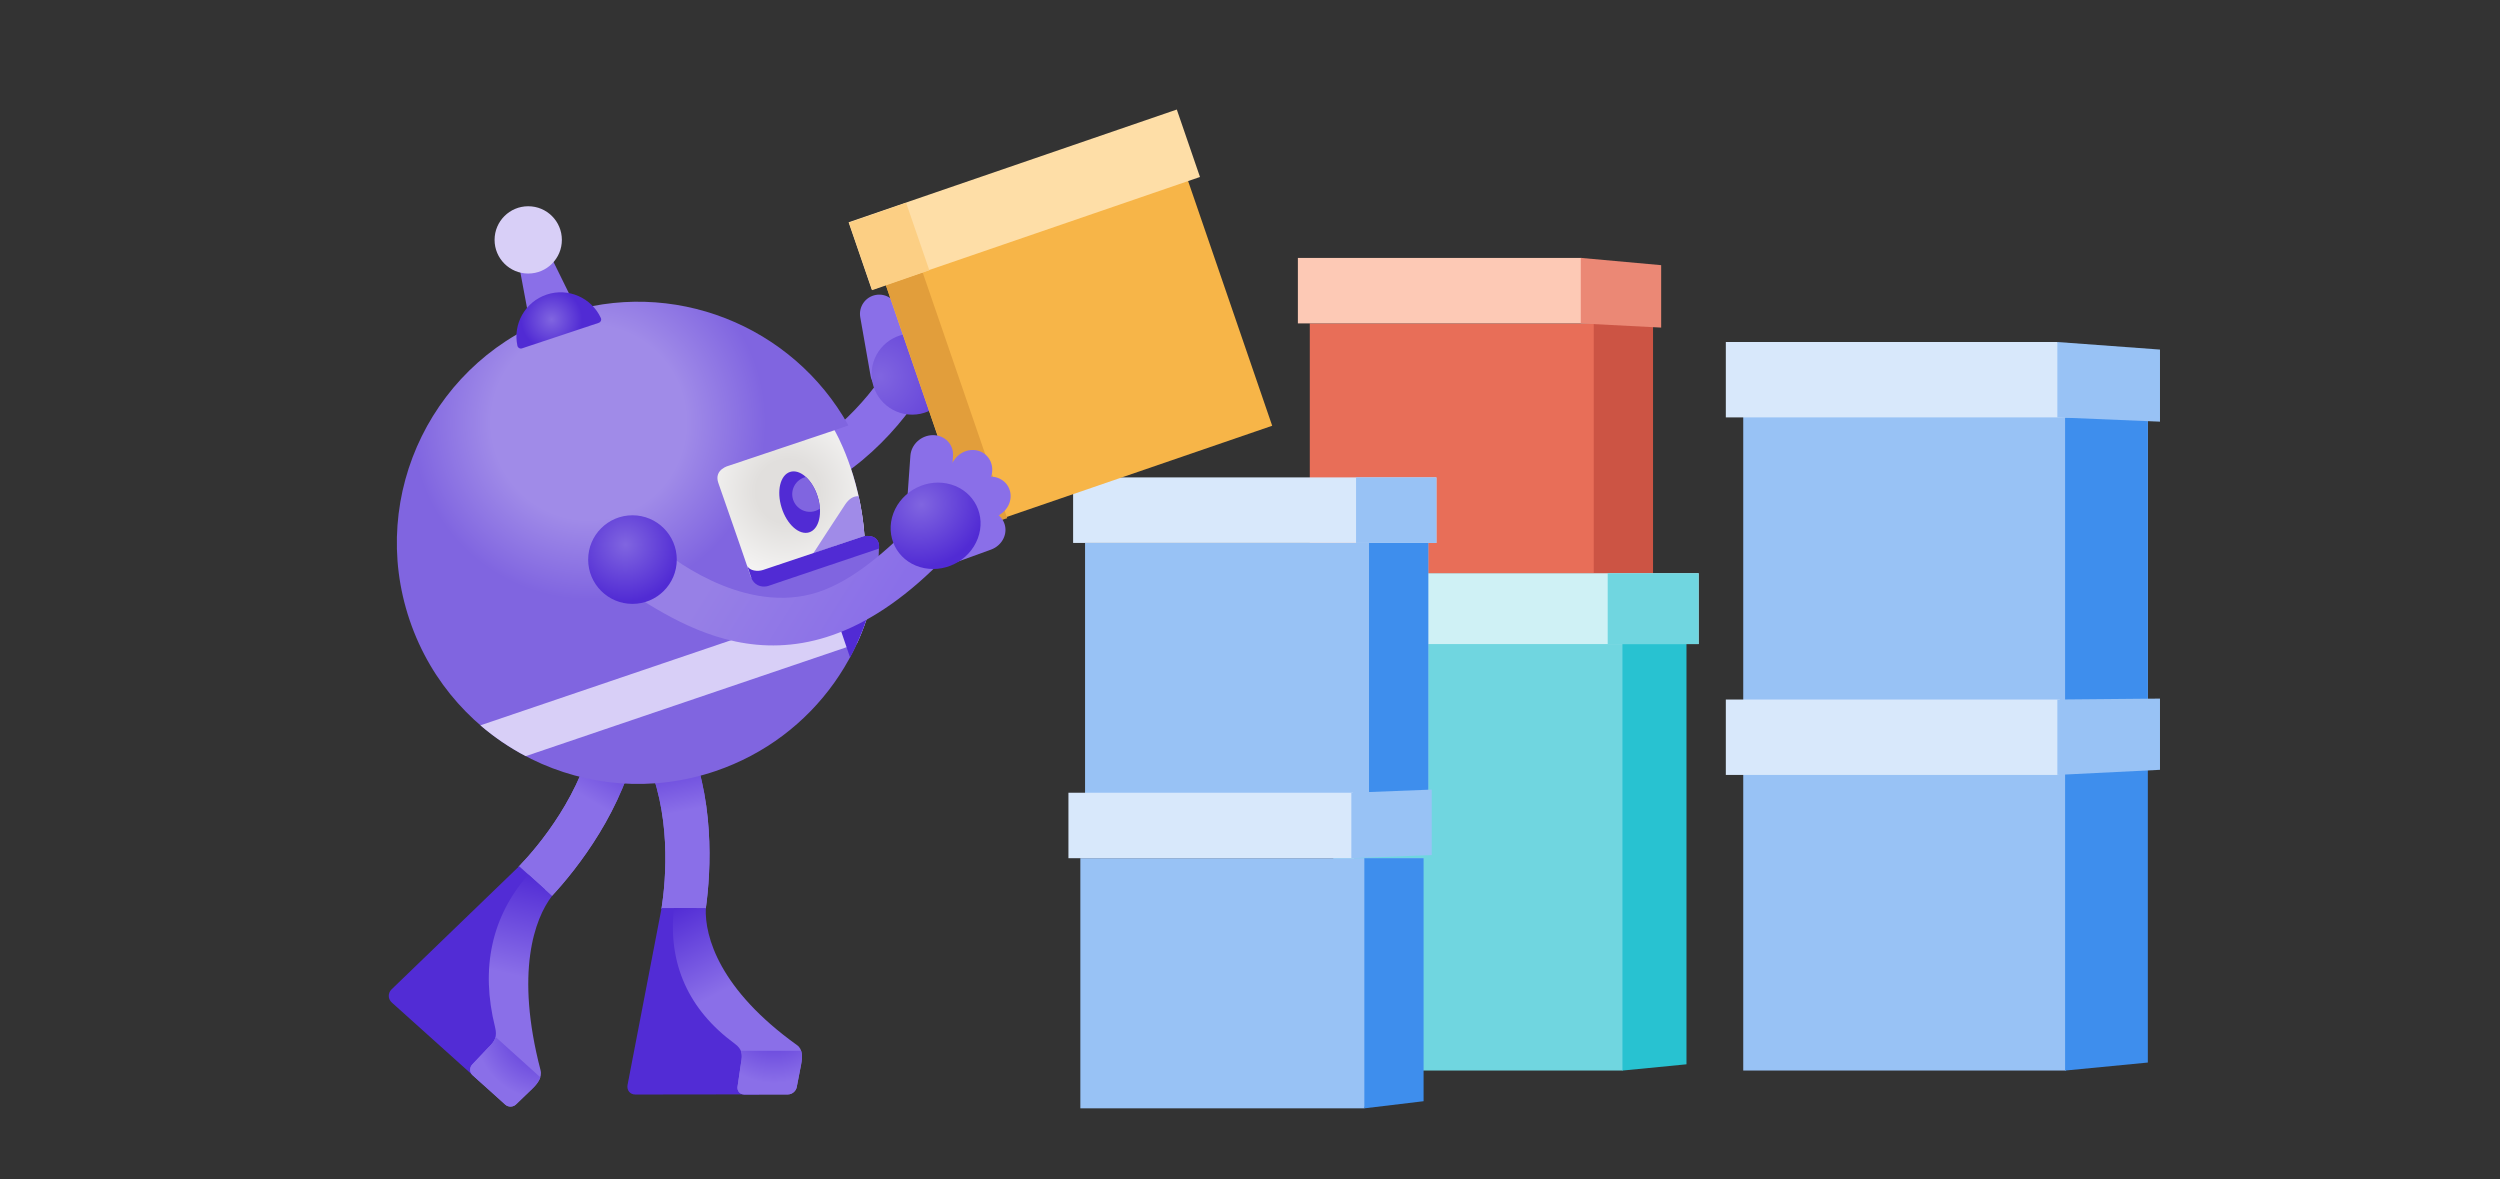 <?xml version="1.0" encoding="utf-8"?>
<!-- Generator: Adobe Illustrator 24.3.0, SVG Export Plug-In . SVG Version: 6.00 Build 0)  -->
<svg version="1.1" id="Layer_1" xmlns="http://www.w3.org/2000/svg" xmlns:xlink="http://www.w3.org/1999/xlink" x="0px" y="0px"
	 viewBox="0 0 636 300" style="enable-background:new 0 0 636 300;" xml:space="preserve">
<rect x="0" y="0" width="636" height="300" fill="#333333" stroke="none"/>
<style type="text/css">
	.st0{fill:#FBC977;}
	.st1{fill:#57AA9A;}
	.st2{fill:#F7B548;}
	.st3{fill:#6BA8F1;}
	.st4{fill:#BDD8F9;}
	.st5{fill:#8065E0;}
	.st6{fill:#FFFFFF;}
	.st7{fill:#1572E0;}
	.st8{fill:#B0D1F7;}
	.st9{fill:#FFD590;}
	.st10{fill:#7FD5CA;}
	.st11{fill:#D8E8FB;}
	.st12{fill:#C2E8E3;}
	.st13{fill:#FFECCD;}
	.st14{fill:#FEDEA7;}
	.st15{fill:#D1C5F4;}
	.st16{fill:#70D6E0;}
	.st17{fill:#25BACA;}
	.st18{fill:#1BA1B5;}
	.st19{fill:#8A6FE8;}
	.st20{fill:url(#SVGID_1_);}
	.st21{fill:#522CD5;}
	.st22{fill:url(#SVGID_2_);}
	.st23{fill:url(#SVGID_3_);}
	.st24{fill:url(#SVGID_4_);}
	.st25{fill:url(#SVGID_5_);}
	.st26{fill:#D8CFF7;}
	.st27{fill:#512BD4;}
	.st28{fill:url(#SVGID_6_);}
	.st29{fill:#A08BE8;}
	.st30{fill:url(#SVGID_7_);}
	.st31{fill:url(#SVGID_8_);}
	.st32{fill:url(#SVGID_9_);}
	.st33{fill:url(#SVGID_10_);}
	.st34{fill:url(#SVGID_11_);}
	.st35{fill:url(#SVGID_12_);}
	.st36{fill:#98C2F5;}
	.st37{fill:#0064DA;}
	.st38{fill:#3E8EED;}
	.st39{fill:#C7E0F4;}
	.st40{fill:#B3AFAB;}
	.st41{fill:#A7A4A0;}
	.st42{fill:#957EE6;}
	.st43{fill:#E5F0FC;}
	.st44{fill:#1DACCC;}
	.st45{fill:#76AFF2;}
	.st46{fill:#FCCF84;}
	.st47{fill:#8DBCF4;}
	.st48{fill:#E1DFDD;}
	.st49{fill:url(#SVGID_13_);}
	.st50{fill:url(#SVGID_14_);}
	.st51{fill:url(#SVGID_15_);}
	.st52{fill:url(#SVGID_16_);}
	.st53{fill:url(#SVGID_17_);}
	.st54{fill:url(#SVGID_18_);}
	.st55{fill:url(#SVGID_19_);}
	.st56{fill:url(#SVGID_20_);}
	.st57{fill:#C8C6C4;}
	.st58{fill:#605D5A;}
	.st59{fill:#797673;}
	.st60{fill:#64BFAF;}
	.st61{fill:#2CC7EA;}
	.st62{fill:url(#SVGID_21_);}
	.st63{fill:url(#SVGID_22_);}
	.st64{fill:url(#SVGID_23_);}
	.st65{fill:url(#SVGID_24_);}
	.st66{fill:url(#SVGID_25_);}
	.st67{fill:url(#SVGID_26_);}
	.st68{fill:#B6E3DE;}
	.st69{fill:#6FCFCE;}
	.st70{fill:#1FB1D1;}
	.st71{fill:url(#SVGID_27_);}
	.st72{fill:#FAC369;}
	.st73{fill:#E29E3B;}
	.st74{fill:#33D5F9;}
	.st75{fill:url(#SVGID_28_);}
	.st76{fill:url(#SVGID_29_);}
	.st77{fill:url(#SVGID_30_);}
	.st78{fill:url(#SVGID_31_);}
	.st79{fill:url(#SVGID_32_);}
	.st80{fill:url(#SVGID_33_);}
	.st81{fill:url(#SVGID_34_);}
	.st82{fill:url(#SVGID_35_);}
	.st83{fill:url(#SVGID_36_);}
	.st84{fill:url(#SVGID_37_);}
	.st85{fill:url(#SVGID_38_);}
	.st86{fill:#D0C5F3;}
	.st87{fill:url(#SVGID_39_);}
	.st88{fill:url(#SVGID_40_);}
	.st89{fill:url(#SVGID_41_);}
	.st90{fill:url(#SVGID_42_);}
	.st91{fill:#EEAB42;}
	.st92{fill:#E8A53F;}
	.st93{fill:#A3C9F6;}
	.st94{fill:url(#SVGID_43_);}
	.st95{fill:url(#SVGID_44_);}
	.st96{fill:url(#SVGID_45_);}
	.st97{fill:url(#SVGID_46_);}
	.st98{fill:url(#SVGID_47_);}
	.st99{fill:url(#SVGID_48_);}
	.st100{fill:url(#SVGID_49_);}
	.st101{fill:url(#SVGID_50_);}
	.st102{fill:#84817D;}
	.st103{fill:url(#SVGID_51_);}
	.st104{fill:url(#SVGID_52_);}
	.st105{fill:url(#SVGID_53_);}
	.st106{fill:url(#SVGID_54_);}
	.st107{fill:url(#SVGID_55_);}
	.st108{fill:url(#SVGID_56_);}
	.st109{fill:url(#SVGID_57_);}
	.st110{fill:url(#SVGID_58_);}
	.st111{fill:#BBACEF;}
	.st112{fill:url(#SVGID_59_);}
	.st113{fill:url(#SVGID_60_);}
	.st114{fill:url(#SVGID_61_);}
	.st115{fill:url(#SVGID_62_);}
	.st116{fill:url(#SVGID_63_);}
	.st117{fill:url(#SVGID_64_);}
	.st118{fill:url(#SVGID_65_);}
	.st119{fill:url(#SVGID_66_);}
	.st120{fill:url(#SVGID_67_);}
	.st121{fill:url(#SVGID_68_);}
	.st122{fill:url(#SVGID_69_);}
	.st123{fill:url(#SVGID_70_);}
	.st124{fill:url(#SVGID_71_);}
	.st125{fill:#CEDB59;}
	.st126{fill:#CCCAC7;}
	.st127{fill:#78881B;}
	.st128{fill:#9C9894;}
	.st129{fill:#EEF3C4;}
	.st130{fill:#B2C133;}
	.st131{fill:#D5E06D;}
	.st132{fill:#A4ECFC;}
	.st133{fill:#0B7891;}
	.st134{fill:#908D89;}
	.st135{fill:#DDDBDA;}
	.st136{fill:url(#SVGID_72_);}
	.st137{fill:url(#SVGID_73_);}
	.st138{fill:#56534F;}
	.st139{fill:#CAE0FA;}
	.st140{fill:#4995EE;}
	.st141{fill:#A7CBF6;}
	.st142{fill:#E86E58;}
	.st143{fill:#FAE969;}
	.st144{fill:#56A84F;}
	.st145{fill:none;stroke:#3085E9;stroke-width:2;stroke-miterlimit:10;}
	.st146{fill:#B2D5F8;}
	.st147{fill:#B2B2B2;}
	.st148{fill:url(#SVGID_74_);}
	.st149{fill:url(#SVGID_75_);}
	.st150{fill:url(#SVGID_76_);}
	.st151{fill:url(#SVGID_77_);}
	.st152{fill:url(#SVGID_78_);}
	.st153{fill:url(#SVGID_79_);}
	.st154{fill:url(#SVGID_80_);}
	.st155{fill:url(#SVGID_81_);}
	.st156{fill:url(#SVGID_82_);}
	.st157{fill:url(#SVGID_83_);}
	.st158{fill:url(#SVGID_84_);}
	.st159{fill:url(#SVGID_85_);}
	.st160{fill:url(#SVGID_86_);}
	.st161{fill:url(#SVGID_87_);}
	.st162{fill:url(#SVGID_88_);}
	.st163{fill:url(#SVGID_89_);}
	.st164{fill:#FFB900;}
	.st165{fill:#D5D3D0;}
	.st166{fill:none;stroke:#FF00FF;stroke-width:1.098;stroke-miterlimit:10;}
	.st167{fill:url(#SVGID_90_);}
	.st168{fill:#EA7F6B;}
	.st169{fill:#22B2C3;}
	.st170{fill:#DF6551;}
	.st171{fill:#F8BB55;}
	.st172{fill:#F8B84F;}
	.st173{fill:#40C9D6;}
	.st174{fill:#CC5444;}
	.st175{fill:#CFEFEB;}
	.st176{fill:#D3E7F8;}
	.st177{fill:#81B5F3;}
	.st178{fill:#4D4D4D;}
	.st179{fill:url(#SVGID_91_);}
	.st180{fill:#2980E7;}
	.st181{fill:#CFF1F5;}
	.st182{fill:#58D0DB;}
	.st183{fill:#28C2D1;}
	.st184{fill:#9FE4EB;}
	.st185{fill:#3097D8;}
	.st186{fill:url(#SVGID_92_);}
	.st187{fill:#939393;}
	.st188{fill:url(#SVGID_93_);}
	.st189{fill:#FEDBA1;}
	.st190{fill:#FAC670;}
	.st191{fill:#625F5B;}
	.st192{fill:#D69521;}
	.st193{fill:#7F7F7F;}
	.st194{fill:#505050;}
	.st195{fill:#D2D2D2;}
	.st196{fill:#848484;}
	.st197{fill:url(#SVGID_94_);}
	.st198{fill:#444444;}
	.st199{fill:#737373;}
	.st200{fill:url(#SVGID_95_);}
	.st201{fill:#549BEF;}
	.st202{fill:#6D6A66;}
	.st203{fill:#38776B;}
	.st204{fill:#9FE0D7;}
	.st205{fill:#45897C;}
	.st206{fill:#CFECE9;}
	.st207{fill:url(#SVGID_96_);}
	.st208{fill:url(#SVGID_97_);}
	.st209{fill:url(#SVGID_98_);}
	.st210{fill:url(#SVGID_99_);}
	.st211{fill:url(#SVGID_100_);}
	.st212{fill:url(#SVGID_101_);}
	.st213{fill:url(#SVGID_102_);}
	.st214{fill:url(#SVGID_103_);}
	.st215{fill:url(#SVGID_104_);}
	.st216{fill:url(#SVGID_105_);}
	.st217{fill:url(#SVGID_106_);}
	.st218{fill:url(#SVGID_107_);}
	.st219{fill:#29C3E5;}
	.st220{fill:#60DEFA;}
	.st221{fill:#0F849E;}
	.st222{fill:#D2F6FE;}
	.st223{fill:#179BB8;}
	.st224{fill:#AFE5DE;}
	.st225{fill:#AE9CEB;}
	.st226{fill:url(#SVGID_108_);}
	.st227{fill:#D6CDF5;}
	.st228{fill:none;stroke:#D6CDF5;stroke-width:2;stroke-miterlimit:10;}
	.st229{fill:#7354DD;}
	.st230{fill:#A8B82F;}
	.st231{fill:#C9BDF2;}
	.st232{fill:#8970E2;}
	.st233{fill:url(#SVGID_109_);}
	.st234{fill:#72ACF1;}
	.st235{fill:#57CACF;}
	.st236{fill:#FAF9F8;}
	.st237{fill:#4A4844;}
	.st238{fill:#797672;}
	.st239{fill:none;stroke:#72ACF1;stroke-width:2;stroke-miterlimit:10;}
	.st240{fill:url(#SVGID_110_);}
	.st241{fill:url(#SVGID_111_);}
	.st242{fill:url(#SVGID_112_);}
	.st243{fill:#C5D43B;}
	.st244{fill:#3085E9;}
	.st245{fill:none;stroke:#FFFFFF;stroke-width:2;stroke-miterlimit:10;}
	.st246{fill:url(#SVGID_113_);}
	.st247{fill:#42403C;}
	.st248{fill:url(#SVGID_114_);stroke:#625F5B;stroke-width:3;stroke-miterlimit:10;}
	.st249{fill:#E6E4E3;}
	.st250{fill:url(#SVGID_115_);}
	.st251{fill:url(#SVGID_116_);}
	.st252{fill:#8EE8FC;}
	.st253{fill:#927BE5;}
	.st254{fill:url(#SVGID_117_);}
	.st255{fill:url(#SVGID_118_);}
	.st256{fill:url(#SVGID_119_);}
	.st257{fill:url(#SVGID_120_);}
	.st258{fill:url(#SVGID_121_);}
	.st259{fill:url(#SVGID_122_);}
	.st260{fill:url(#SVGID_123_);}
	.st261{fill:url(#SVGID_124_);}
	.st262{fill:url(#SVGID_125_);}
	.st263{fill:url(#SVGID_126_);}
	.st264{fill:url(#SVGID_127_);}
	.st265{fill:#22B5D6;}
	.st266{fill-rule:evenodd;clip-rule:evenodd;fill:#848484;}
	.st267{fill-rule:evenodd;clip-rule:evenodd;fill:#29C3E5;}
	.st268{fill-rule:evenodd;clip-rule:evenodd;fill:#0078D7;}
	.st269{fill:#BBB8B4;}
	.st270{fill:none;}
	.st271{fill:#FDC9B5;}
	.st272{fill:#EB8875;}
	.st273{fill:url(#SVGID_128_);}
	.st274{fill:url(#SVGID_129_);}
	.st275{fill:url(#SVGID_130_);}
	.st276{fill:url(#SVGID_131_);}
	.st277{fill:url(#SVGID_132_);}
	.st278{fill:url(#SVGID_133_);}
	.st279{fill:url(#SVGID_134_);}
	.st280{fill:url(#SVGID_135_);}
	.st281{fill:url(#SVGID_136_);}
	.st282{fill:url(#SVGID_137_);}
	.st283{fill:url(#SVGID_138_);}
	.st284{fill:url(#SVGID_139_);}
	.st285{fill:url(#SVGID_140_);}
	.st286{fill:url(#SVGID_141_);}
	.st287{fill:url(#SVGID_142_);}
	.st288{fill:none;stroke:#FFFFFF;stroke-width:2.268;stroke-miterlimit:10;}
	.st289{fill:#FFEED0;}
	.st290{fill:#27BEE0;}
	.st291{fill:#BBF1FD;}
	.st292{fill:#24BADB;}
	.st293{fill:#77E3FB;}
	.st294{fill:#666666;}
	.st295{fill:#AACDF6;}
	.st296{fill:#E6E6E6;}
	.st297{fill:#7E62DF;}
	.st298{fill:url(#SVGID_143_);}
	.st299{fill:url(#SVGID_144_);}
	.st300{fill:#FCD18A;}
	.st301{fill:#D8E377;}
	.st302{fill:#DBE581;}
	.st303{fill:#81921F;}
	.st304{fill:#95A527;}
	.st305{fill-rule:evenodd;clip-rule:evenodd;fill:#A7A4A0;}
	.st306{fill:url(#SVGID_145_);}
	.st307{fill:url(#SVGID_146_);}
	.st308{fill:url(#SVGID_147_);}
	.st309{fill:#FDD490;}
	.st310{fill:#B3B3B3;}
	.st311{fill:#F09250;}
	.st312{fill:url(#SVGID_148_);}
	.st313{fill:url(#SVGID_149_);}
	.st314{fill:url(#SVGID_150_);}
	.st315{fill:url(#SVGID_151_);}
	.st316{fill:url(#SVGID_152_);}
	.st317{fill:#F2A694;}
	.st318{fill:#DC624F;}
	.st319{fill:#FDFDFD;}
	.st320{fill:#D0EDFD;}
	.st321{fill:none;stroke:#8065E0;stroke-width:3.536;stroke-miterlimit:10;}
	.st322{fill:url(#SVGID_153_);}
	.st323{fill:url(#SVGID_154_);}
	.st324{fill:url(#SVGID_155_);}
	.st325{fill:url(#SVGID_156_);}
	.st326{fill:url(#SVGID_157_);}
	.st327{fill:url(#SVGID_158_);}
	.st328{fill:url(#SVGID_159_);}
	.st329{fill:url(#SVGID_160_);}
	.st330{fill:none;stroke:#C8C6C4;stroke-width:0.195;stroke-miterlimit:10;}
	.st331{fill:url(#SVGID_161_);}
	.st332{fill:url(#SVGID_162_);}
	.st333{fill:url(#SVGID_163_);}
	.st334{fill:url(#SVGID_164_);}
	.st335{fill:url(#SVGID_165_);}
	.st336{fill:url(#SVGID_166_);}
	.st337{fill:url(#SVGID_167_);}
	.st338{fill:url(#SVGID_168_);}
	.st339{fill:url(#SVGID_169_);}
	.st340{fill:url(#SVGID_170_);}
	.st341{fill:url(#SVGID_171_);}
	.st342{fill:url(#SVGID_172_);}
	.st343{fill:url(#SVGID_173_);}
	.st344{fill:#0769DC;}
	.st345{fill:#60A2F0;}
	.st346{fill:#B5D5EA;}
	.st347{fill:#FFE5B9;}
	.st348{fill:#88DDE5;}
	.st349{fill:#1189A5;}
	.st350{fill:#222222;}
	.st351{fill:#00D8FF;}
	.st352{fill:url(#SVGID_174_);}
	.st353{fill:#F2F7FE;}
	.st354{fill:#DD0031;}
	.st355{fill:#C3002F;}
	.st356{fill:#EBA841;}
	.st357{fill:#ED9583;}
	.st358{fill:url(#SVGID_175_);}
	.st359{fill:#106EBE;}
	.st360{fill:url(#SVGID_176_);}
	.st361{fill:url(#SVGID_177_);}
	.st362{fill:#2B579A;}
	.st363{fill:url(#SVGID_178_);}
	.st364{fill:url(#SVGID_179_);}
	.st365{fill:url(#SVGID_180_);}
	.st366{fill:url(#SVGID_181_);}
	.st367{fill:url(#SVGID_182_);}
	.st368{fill:url(#SVGID_183_);}
	.st369{fill:url(#SVGID_184_);}
	.st370{fill:url(#SVGID_185_);}
	.st371{fill:url(#SVGID_186_);}
	.st372{fill:url(#SVGID_187_);}
	.st373{fill:url(#SVGID_188_);}
	.st374{fill:url(#SVGID_189_);}
	.st375{fill:url(#SVGID_190_);}
	.st376{fill:url(#SVGID_191_);}
	.st377{fill:#52A898;}
	.st378{fill:#BADBF9;}
	.st379{fill:#E1EFF9;}
	.st380{fill:#6FD0C3;}
	.st381{fill:#EFFAF8;}
	.st382{fill:url(#SVGID_192_);}
	.st383{fill:url(#SVGID_193_);}
	.st384{fill:url(#SVGID_194_);}
	.st385{fill:url(#SVGID_195_);}
	.st386{fill:url(#SVGID_196_);}
	.st387{fill:url(#SVGID_197_);}
	.st388{fill:url(#SVGID_198_);}
	.st389{fill:url(#SVGID_199_);}
	.st390{fill:url(#SVGID_200_);}
	.st391{fill:url(#SVGID_201_);}
	.st392{fill:url(#SVGID_202_);}
	.st393{fill:url(#SVGID_203_);}
	.st394{fill:url(#SVGID_204_);}
	.st395{fill:#C4C1BE;}
	.st396{fill:#9B86E7;}
	.st397{fill:#DF9B39;}
	.st398{fill:none;stroke:#FFFFFF;stroke-width:4;stroke-miterlimit:10;}
	.st399{fill:none;stroke:#FFFFFF;stroke-width:4;stroke-miterlimit:10;stroke-dasharray:4.222,6.333;}
	.st400{fill:none;stroke:#FFFFFF;stroke-width:4;stroke-miterlimit:10;stroke-dasharray:4.17,6.255;}
	.st401{fill:none;stroke:#FFFFFF;stroke-width:4;stroke-miterlimit:10;stroke-dasharray:4.227,6.34;}
	.st402{fill:none;stroke:#FFFFFF;stroke-width:4;stroke-miterlimit:10;stroke-dasharray:4.459,6.689;}
	.st403{fill:#4ADAFA;}
	.st404{fill:#EA7B66;}
	.st405{fill:#D8604D;}
	.st406{fill:#F6B29F;}
	.st407{fill:url(#SVGID_205_);}
	.st408{fill:#FFFFFF;stroke:#C5D43B;stroke-width:2;stroke-miterlimit:10;}
	.st409{fill-rule:evenodd;clip-rule:evenodd;fill:#BDD8F9;}
	.st410{fill-rule:evenodd;clip-rule:evenodd;fill:#76AFF2;}
	.st411{fill:url(#SVGID_206_);}
	.st412{fill:url(#SVGID_207_);}
	.st413{fill:url(#SVGID_208_);}
	.st414{fill:url(#SVGID_209_);}
	.st415{fill:url(#SVGID_210_);}
	.st416{fill:url(#SVGID_211_);}
	.st417{fill:url(#SVGID_212_);}
	.st418{fill:url(#SVGID_213_);}
	.st419{fill:url(#SVGID_214_);}
	.st420{fill:url(#SVGID_215_);}
	.st421{fill:url(#SVGID_216_);}
	.st422{fill:url(#SVGID_217_);}
	.st423{fill:url(#SVGID_218_);}
	.st424{fill:url(#SVGID_219_);}
	.st425{fill:url(#SVGID_220_);}
	.st426{fill:url(#SVGID_221_);}
	.st427{fill:#EC917E;}
	.st428{fill:#B53C33;}
	.st429{fill:url(#SVGID_222_);}
	.st430{fill:#F1A18E;}
	.st431{fill:url(#SVGID_223_);}
	.st432{fill:url(#SVGID_224_);}
	.st433{fill:url(#SVGID_225_);}
	.st434{fill:url(#SVGID_226_);}
	.st435{fill:url(#SVGID_227_);}
	.st436{fill:url(#SVGID_228_);}
	.st437{fill:url(#SVGID_229_);}
	.st438{fill:url(#SVGID_230_);}
	.st439{fill:url(#SVGID_231_);}
	.st440{fill:url(#SVGID_232_);}
	.st441{fill:url(#SVGID_233_);}
	.st442{fill:url(#SVGID_234_);}
	.st443{fill:url(#SVGID_235_);}
	.st444{fill:url(#SVGID_236_);}
	.st445{fill:url(#SVGID_237_);}
	.st446{fill:url(#SVGID_238_);}
	.st447{fill:url(#SVGID_239_);}
	.st448{fill:url(#SVGID_240_);}
	.st449{fill:url(#SVGID_241_);}
	.st450{fill:url(#SVGID_242_);}
	.st451{fill:url(#SVGID_243_);}
	.st452{fill:url(#SVGID_244_);}
	.st453{fill:url(#SVGID_245_);}
	.st454{fill:url(#SVGID_246_);}
	.st455{fill:url(#SVGID_247_);}
	.st456{fill:url(#SVGID_248_);}
	.st457{fill:url(#SVGID_249_);}
	.st458{fill:url(#SVGID_250_);}
	.st459{fill:url(#SVGID_251_);}
	.st460{fill:url(#SVGID_252_);}
	.st461{fill:#1BA6C5;}
	.st462{fill:url(#SVGID_253_);}
	.st463{fill-rule:evenodd;clip-rule:evenodd;fill:#BBF1FD;}
	.st464{fill:url(#SVGID_254_);}
	.st465{fill-rule:evenodd;clip-rule:evenodd;fill:#FFFFFF;}
	.st466{fill-rule:evenodd;clip-rule:evenodd;fill:#B2B2B2;}
	.st467{fill-rule:evenodd;clip-rule:evenodd;fill:#1DACCC;}
	.st468{fill:url(#SVGID_255_);}
	.st469{fill:url(#SVGID_256_);}
	.st470{fill:url(#SVGID_257_);}
	.st471{fill:url(#SVGID_258_);}
	.st472{fill:url(#SVGID_259_);}
	.st473{fill:url(#SVGID_260_);}
	.st474{fill:url(#SVGID_261_);}
	.st475{fill:url(#SVGID_262_);}
	.st476{fill:url(#SVGID_263_);}
	.st477{fill:url(#SVGID_264_);}
	.st478{fill:url(#SVGID_265_);}
	.st479{fill:url(#SVGID_266_);}
	.st480{fill:url(#SVGID_267_);}
	.st481{fill:url(#SVGID_268_);}
	.st482{fill:url(#SVGID_269_);}
	.st483{fill:#D55D4B;}
	.st484{fill:#FDD696;}
	.st485{fill:url(#SVGID_270_);}
	.st486{fill:url(#SVGID_271_);}
	.st487{fill:url(#SVGID_272_);}
	.st488{fill:url(#SVGID_273_);}
	.st489{fill:#5F5F5F;}
	.st490{fill:#F2F6D0;}
	.st491{fill:#227BE5;}
	.st492{fill:#E8FAFE;}
	.st493{fill:url(#SVGID_274_);}
	.st494{fill:url(#SVGID_275_);}
	.st495{fill:url(#SVGID_276_);}
	.st496{fill:url(#SVGID_277_);}
	.st497{fill:url(#SVGID_278_);}
	.st498{fill:url(#SVGID_279_);}
	.st499{fill:url(#SVGID_280_);}
	.st500{fill:url(#SVGID_281_);}
	.st501{fill:url(#SVGID_282_);}
	.st502{fill:url(#SVGID_283_);}
	.st503{fill:url(#SVGID_284_);}
	.st504{fill:url(#SVGID_285_);}
	.st505{fill:url(#SVGID_286_);}
	.st506{fill:url(#SVGID_287_);}
	.st507{fill:url(#SVGID_288_);}
	.st508{fill:url(#SVGID_289_);}
	.st509{fill:#0D7E98;}
	.st510{fill:#E56B56;}
	.st511{fill:#F9BE5C;}
	.st512{fill:#CB8930;}
	.st513{fill:none;stroke:#FFFFFF;stroke-width:2.861;stroke-miterlimit:10;}
	.st514{fill:none;stroke:#B3AFAB;stroke-width:1.43;stroke-linecap:round;stroke-linejoin:round;stroke-miterlimit:10;}
	.st515{fill-rule:evenodd;clip-rule:evenodd;fill:#F7B548;}
	.st516{fill:url(#SVGID_290_);}
	.st517{fill:url(#SVGID_291_);}
	.st518{fill:url(#SVGID_292_);}
	.st519{fill:url(#SVGID_293_);}
	.st520{fill:url(#SVGID_294_);}
	.st521{fill:url(#SVGID_295_);}
	.st522{fill:url(#SVGID_296_);}
	.st523{fill:url(#SVGID_297_);}
	.st524{fill:url(#SVGID_298_);}
	.st525{fill:url(#SVGID_299_);}
	.st526{fill:url(#SVGID_300_);}
	.st527{fill:url(#SVGID_301_);}
	.st528{fill:url(#SVGID_302_);}
	.st529{fill:url(#SVGID_303_);}
	.st530{fill:url(#SVGID_304_);}
	.st531{fill:url(#SVGID_305_);}
	.st532{fill:url(#SVGID_306_);}
	.st533{fill:url(#SVGID_307_);}
	.st534{fill:url(#SVGID_308_);}
	.st535{fill:url(#SVGID_309_);}
	.st536{fill:url(#SVGID_310_);}
	.st537{fill:url(#SVGID_311_);}
	.st538{fill:url(#SVGID_312_);}
	.st539{fill:url(#SVGID_313_);}
	.st540{fill:url(#SVGID_314_);}
	.st541{fill:url(#SVGID_315_);}
	.st542{fill:#138FAB;}
	.st543{fill:#B1E9EE;}
	.st544{fill:none;stroke:#FF00FF;stroke-width:37.753;stroke-miterlimit:10;}
	.st545{clip-path:url(#SVGID_317_);fill:#8065E0;}
	.st546{clip-path:url(#SVGID_317_);fill:#7F64E0;}
	.st547{clip-path:url(#SVGID_317_);fill:#7F63E0;}
	.st548{clip-path:url(#SVGID_317_);fill:#7E63DF;}
	.st549{clip-path:url(#SVGID_317_);fill:#7D62DF;}
	.st550{clip-path:url(#SVGID_317_);fill:#7D61DF;}
	.st551{clip-path:url(#SVGID_317_);fill:#7C60DF;}
	.st552{clip-path:url(#SVGID_317_);fill:#7B5FDF;}
	.st553{clip-path:url(#SVGID_317_);fill:#7B5EDF;}
	.st554{clip-path:url(#SVGID_317_);fill:#7A5DDE;}
	.st555{clip-path:url(#SVGID_317_);fill:#795CDE;}
	.st556{clip-path:url(#SVGID_317_);fill:#785BDE;}
	.st557{clip-path:url(#SVGID_317_);fill:#775ADE;}
	.st558{clip-path:url(#SVGID_317_);fill:#7659DD;}
	.st559{clip-path:url(#SVGID_317_);fill:#7658DD;}
	.st560{clip-path:url(#SVGID_317_);fill:#7557DD;}
	.st561{clip-path:url(#SVGID_317_);fill:#7456DD;}
	.st562{clip-path:url(#SVGID_317_);fill:#7355DC;}
	.st563{clip-path:url(#SVGID_317_);fill:#7254DC;}
	.st564{clip-path:url(#SVGID_317_);fill:#7153DC;}
	.st565{clip-path:url(#SVGID_317_);fill:#7051DC;}
	.st566{clip-path:url(#SVGID_317_);fill:#6F50DB;}
	.st567{clip-path:url(#SVGID_317_);fill:#6E4FDB;}
	.st568{clip-path:url(#SVGID_317_);fill:#6D4EDB;}
	.st569{clip-path:url(#SVGID_317_);fill:#6C4DDB;}
	.st570{clip-path:url(#SVGID_317_);fill:#6B4BDA;}
	.st571{clip-path:url(#SVGID_317_);fill:#6A4ADA;}
	.st572{clip-path:url(#SVGID_317_);fill:#6949DA;}
	.st573{clip-path:url(#SVGID_317_);fill:#6848DA;}
	.st574{clip-path:url(#SVGID_317_);fill:#6746D9;}
	.st575{clip-path:url(#SVGID_317_);fill:#6645D9;}
	.st576{clip-path:url(#SVGID_317_);fill:#6544D9;}
	.st577{clip-path:url(#SVGID_317_);fill:#6443D9;}
	.st578{clip-path:url(#SVGID_317_);fill:#6442D8;}
	.st579{clip-path:url(#SVGID_317_);fill:#6341D8;}
	.st580{clip-path:url(#SVGID_317_);fill:#6240D8;}
	.st581{clip-path:url(#SVGID_317_);fill:#613FD8;}
	.st582{clip-path:url(#SVGID_317_);fill:#603ED8;}
	.st583{clip-path:url(#SVGID_317_);fill:#603DD7;}
	.st584{clip-path:url(#SVGID_317_);fill:#5F3CD7;}
	.st585{clip-path:url(#SVGID_317_);fill:#5E3BD7;}
	.st586{clip-path:url(#SVGID_317_);fill:#5D3AD7;}
	.st587{clip-path:url(#SVGID_317_);fill:#5C39D7;}
	.st588{clip-path:url(#SVGID_317_);fill:#5B38D6;}
	.st589{clip-path:url(#SVGID_317_);fill:#5A37D6;}
	.st590{clip-path:url(#SVGID_317_);fill:#5A36D6;}
	.st591{clip-path:url(#SVGID_317_);fill:#5935D6;}
	.st592{clip-path:url(#SVGID_317_);fill:#5834D6;}
	.st593{clip-path:url(#SVGID_317_);fill:#5732D5;}
	.st594{clip-path:url(#SVGID_317_);fill:#5631D5;}
	.st595{clip-path:url(#SVGID_317_);fill:#5530D5;}
	.st596{clip-path:url(#SVGID_317_);fill:#542FD5;}
	.st597{clip-path:url(#SVGID_317_);fill:#542ED5;}
	.st598{clip-path:url(#SVGID_317_);fill:#532DD4;}
	.st599{clip-path:url(#SVGID_317_);fill:#522CD4;}
	.st600{clip-path:url(#SVGID_317_);fill:#512BD4;}
	.st601{fill:#63D3DE;}
	.st602{fill:url(#SVGID_318_);}
	.st603{fill:url(#SVGID_319_);}
	.st604{fill:url(#SVGID_320_);}
	.st605{fill:none;stroke:#FF00FF;stroke-width:39.664;stroke-miterlimit:10;}
	.st606{fill:url(#SVGID_321_);}
	.st607{fill:url(#SVGID_322_);}
	.st608{fill:url(#SVGID_323_);}
	.st609{fill:url(#SVGID_324_);}
	.st610{fill:url(#SVGID_325_);}
	.st611{fill:url(#SVGID_326_);}
	.st612{fill:url(#SVGID_327_);}
	.st613{fill:url(#SVGID_328_);}
	.st614{fill:url(#SVGID_329_);}
	.st615{fill:url(#SVGID_330_);}
	.st616{fill:url(#SVGID_331_);}
	.st617{fill:#9EAE2B;}
	.st618{fill:url(#SVGID_332_);}
	.st619{fill:url(#SVGID_333_);}
	.st620{fill:url(#SVGID_334_);}
	.st621{fill:url(#SVGID_335_);}
	.st622{fill:url(#SVGID_336_);}
	.st623{fill:url(#SVGID_337_);}
	.st624{fill:url(#SVGID_338_);}
	.st625{fill:url(#SVGID_339_);}
	.st626{fill:url(#SVGID_340_);}
	.st627{fill:url(#SVGID_341_);}
	.st628{fill:url(#SVGID_342_);}
	.st629{fill:url(#SVGID_343_);}
	.st630{fill:url(#SVGID_344_);}
	.st631{fill:url(#SVGID_345_);}
	.st632{fill:url(#SVGID_346_);}
	.st633{fill:url(#SVGID_347_);}
	.st634{fill:#D8F3FE;}
	.st635{fill:#085A7E;}
	.st636{fill:#E1EA95;}
	.st637{fill:#FEE0AD;}
	.st638{fill:#8E7A6F;}
	.st639{fill:#191717;}
	.st640{fill:#F0DB4F;}
	.st641{fill:#323330;}
	.st642{fill:url(#SVGID_348_);}
	.st643{fill:url(#SVGID_349_);}
	.st644{fill:url(#SVGID_350_);}
	.st645{fill:url(#SVGID_351_);}
	.st646{fill:url(#SVGID_352_);}
	.st647{fill:url(#SVGID_353_);}
	.st648{fill:url(#SVGID_354_);}
	.st649{fill:url(#SVGID_355_);}
	.st650{fill:url(#SVGID_356_);}
	.st651{fill:url(#SVGID_357_);}
	.st652{fill:url(#SVGID_358_);}
	.st653{fill:url(#SVGID_359_);}
	.st654{fill:#8577E5;}
	.st655{fill:url(#SVGID_360_);}
	.st656{fill:#263619;}
	.st657{fill:#6E7F17;}
	.st658{fill:#EEEDEC;}
	.st659{fill:#DEE88B;}
	.st660{fill:url(#SVGID_361_);}
	.st661{fill:none;stroke:#FFFFFF;stroke-width:3.008;stroke-linecap:round;stroke-linejoin:round;stroke-miterlimit:10;}
	.st662{fill:none;stroke:#FFFFFF;stroke-width:3.567;stroke-linecap:round;stroke-linejoin:round;stroke-miterlimit:10;}
	.st663{fill:#F7F6F6;}
	.st664{fill:#CBD94F;}
	.st665{fill:#CF5746;}
	.st666{fill:#ED8422;}
	.st667{fill-rule:evenodd;clip-rule:evenodd;fill:#A3C9F6;}
	.st668{fill:url(#SVGID_362_);}
	.st669{fill-rule:evenodd;clip-rule:evenodd;fill:#549BEF;}
	.st670{fill:#FDD99C;}
	.st671{fill:#C4832D;}
	.st672{fill:#FFF2DC;}
	.st673{fill:#1595B2;}
	.st674{fill:url(#SVGID_363_);}
	.st675{fill:url(#SVGID_364_);}
	.st676{fill:url(#SVGID_365_);}
	.st677{fill:url(#SVGID_366_);}
	.st678{fill:url(#SVGID_367_);}
	.st679{fill:url(#SVGID_368_);}
	.st680{fill:url(#SVGID_369_);}
	.st681{fill:url(#SVGID_370_);}
	.st682{fill:url(#SVGID_371_);}
	.st683{fill:url(#SVGID_372_);}
	.st684{fill:url(#SVGID_373_);}
	.st685{fill:url(#SVGID_374_);}
	.st686{fill:url(#SVGID_375_);}
	.st687{fill:#EDF7F6;}
	.st688{fill:url(#SVGID_376_);}
	.st689{fill:url(#SVGID_377_);}
	.st690{fill:#E97762;}
	.st691{fill:url(#SVGID_378_);}
	.st692{fill:url(#SVGID_379_);}
	.st693{fill:url(#SVGID_380_);}
	.st694{fill:url(#SVGID_381_);}
	.st695{fill:url(#SVGID_382_);}
	.st696{fill:url(#SVGID_383_);}
	.st697{fill:url(#SVGID_384_);}
	.st698{fill:url(#SVGID_385_);}
	.st699{fill:url(#SVGID_386_);}
	.st700{fill:url(#SVGID_387_);}
	.st701{fill:url(#SVGID_388_);}
	.st702{fill:#A2AD6D;}
	.st703{fill:#E3646A;}
	.st704{fill:#889643;}
	.st705{fill:#EE8F94;}
	.st706{fill:url(#SVGID_389_);}
	.st707{fill:url(#SVGID_390_);}
	.st708{fill:#1C77E2;}
	.st709{fill:#D18F33;}
	.st710{fill:none;stroke:#C740B6;stroke-width:2.065;stroke-miterlimit:10;}
	.st711{fill:#E26854;}
	.st712{fill:#F9BDAA;}
	.st713{fill:url(#SVGID_391_);}
	.st714{fill:url(#SVGID_392_);}
	.st715{fill:#519F90;}
	.st716{fill:#4E9A8B;}
	.st717{fill:none;stroke:#C2E8E3;stroke-width:1.576;stroke-miterlimit:10;}
	.st718{fill:url(#SVGID_393_);}
	.st719{fill:url(#SVGID_394_);}
	.st720{fill:url(#SVGID_395_);}
	.st721{fill:url(#SVGID_396_);}
	.st722{fill:url(#SVGID_397_);}
	.st723{fill:none;stroke:#FF00FF;stroke-width:29.908;stroke-miterlimit:10;}
	.st724{fill:url(#SVGID_398_);}
	.st725{fill:url(#SVGID_399_);}
	.st726{fill:url(#SVGID_400_);}
	.st727{fill:url(#SVGID_401_);}
	.st728{fill:url(#SVGID_402_);}
	.st729{fill:url(#SVGID_403_);}
	.st730{fill:url(#SVGID_404_);}
	.st731{fill:url(#SVGID_405_);}
	.st732{fill:url(#SVGID_406_);}
	.st733{fill:#2B88D8;}
	.st734{fill:url(#SVGID_407_);}
	.st735{fill:url(#SVGID_408_);}
	.st736{fill:url(#SVGID_409_);}
	.st737{fill:url(#SVGID_410_);}
	.st738{fill:url(#SVGID_411_);}
	.st739{fill:url(#SVGID_412_);}
	.st740{fill:url(#SVGID_413_);}
	.st741{fill:url(#SVGID_414_);}
	.st742{fill:url(#SVGID_415_);}
	.st743{fill:url(#SVGID_416_);}
	.st744{fill:url(#SVGID_417_);}
	.st745{fill:url(#SVGID_418_);}
	.st746{fill:url(#SVGID_419_);}
	.st747{fill:url(#SVGID_420_);}
	.st748{fill:url(#SVGID_421_);}
	.st749{fill:url(#SVGID_422_);}
	.st750{fill:url(#SVGID_423_);}
	.st751{fill:#F0AE00;}
	.st752{fill:#3F3C38;}
	.st753{fill:#BBCB37;}
	.st754{fill:url(#SVGID_424_);}
	.st755{fill:url(#SVGID_425_);}
	.st756{fill:url(#SVGID_426_);}
	.st757{fill:url(#SVGID_427_);}
	.st758{fill:url(#SVGID_428_);}
	.st759{fill:url(#SVGID_429_);}
	.st760{fill:url(#SVGID_430_);}
	.st761{fill:url(#SVGID_431_);}
	.st762{fill:url(#SVGID_432_);}
	.st763{fill:url(#SVGID_433_);}
	.st764{fill:url(#SVGID_434_);}
	.st765{fill:url(#SVGID_435_);}
	.st766{fill:url(#SVGID_436_);}
	.st767{fill:url(#SVGID_437_);}
	.st768{fill:url(#SVGID_438_);}
	.st769{fill:url(#SVGID_439_);}
	.st770{fill:#F4AC99;}
	.st771{fill:url(#SVGID_440_);}
	.st772{fill:url(#SVGID_441_);}
	.st773{fill:url(#SVGID_442_);}
	.st774{fill:url(#SVGID_443_);}
	.st775{fill:url(#SVGID_444_);}
	.st776{fill:url(#SVGID_445_);}
	.st777{clip-path:url(#SVGID_447_);fill:#8065E0;}
	.st778{clip-path:url(#SVGID_447_);fill:#7F64E0;}
	.st779{clip-path:url(#SVGID_447_);fill:#7F63E0;}
	.st780{clip-path:url(#SVGID_447_);fill:#7E63DF;}
	.st781{clip-path:url(#SVGID_447_);fill:#7D62DF;}
	.st782{clip-path:url(#SVGID_447_);fill:#7D61DF;}
	.st783{clip-path:url(#SVGID_447_);fill:#7C60DF;}
	.st784{clip-path:url(#SVGID_447_);fill:#7B5FDF;}
	.st785{clip-path:url(#SVGID_447_);fill:#7B5EDF;}
	.st786{clip-path:url(#SVGID_447_);fill:#7A5DDE;}
	.st787{clip-path:url(#SVGID_447_);fill:#795CDE;}
	.st788{clip-path:url(#SVGID_447_);fill:#785BDE;}
	.st789{clip-path:url(#SVGID_447_);fill:#775ADE;}
	.st790{clip-path:url(#SVGID_447_);fill:#7659DD;}
	.st791{clip-path:url(#SVGID_447_);fill:#7658DD;}
	.st792{clip-path:url(#SVGID_447_);fill:#7557DD;}
	.st793{clip-path:url(#SVGID_447_);fill:#7456DD;}
	.st794{clip-path:url(#SVGID_447_);fill:#7355DC;}
	.st795{clip-path:url(#SVGID_447_);fill:#7254DC;}
	.st796{clip-path:url(#SVGID_447_);fill:#7153DC;}
	.st797{clip-path:url(#SVGID_447_);fill:#7051DC;}
	.st798{clip-path:url(#SVGID_447_);fill:#6F50DB;}
	.st799{clip-path:url(#SVGID_447_);fill:#6E4FDB;}
	.st800{clip-path:url(#SVGID_447_);fill:#6D4EDB;}
	.st801{clip-path:url(#SVGID_447_);fill:#6C4DDB;}
	.st802{clip-path:url(#SVGID_447_);fill:#6B4BDA;}
	.st803{clip-path:url(#SVGID_447_);fill:#6A4ADA;}
	.st804{clip-path:url(#SVGID_447_);fill:#6949DA;}
	.st805{clip-path:url(#SVGID_447_);fill:#6848DA;}
	.st806{clip-path:url(#SVGID_447_);fill:#6746D9;}
	.st807{clip-path:url(#SVGID_447_);fill:#6645D9;}
	.st808{clip-path:url(#SVGID_447_);fill:#6544D9;}
	.st809{clip-path:url(#SVGID_447_);fill:#6443D9;}
	.st810{clip-path:url(#SVGID_447_);fill:#6442D8;}
	.st811{clip-path:url(#SVGID_447_);fill:#6341D8;}
	.st812{clip-path:url(#SVGID_447_);fill:#6240D8;}
	.st813{clip-path:url(#SVGID_447_);fill:#613FD8;}
	.st814{clip-path:url(#SVGID_447_);fill:#603ED8;}
	.st815{clip-path:url(#SVGID_447_);fill:#603DD7;}
	.st816{clip-path:url(#SVGID_447_);fill:#5F3CD7;}
	.st817{clip-path:url(#SVGID_447_);fill:#5E3BD7;}
	.st818{clip-path:url(#SVGID_447_);fill:#5D3AD7;}
	.st819{clip-path:url(#SVGID_447_);fill:#5C39D7;}
	.st820{clip-path:url(#SVGID_447_);fill:#5B38D6;}
	.st821{clip-path:url(#SVGID_447_);fill:#5A37D6;}
	.st822{clip-path:url(#SVGID_447_);fill:#5A36D6;}
	.st823{clip-path:url(#SVGID_447_);fill:#5935D6;}
	.st824{clip-path:url(#SVGID_447_);fill:#5834D6;}
	.st825{clip-path:url(#SVGID_447_);fill:#5732D5;}
	.st826{clip-path:url(#SVGID_447_);fill:#5631D5;}
	.st827{clip-path:url(#SVGID_447_);fill:#5530D5;}
	.st828{clip-path:url(#SVGID_447_);fill:#542FD5;}
	.st829{clip-path:url(#SVGID_447_);fill:#542ED5;}
	.st830{clip-path:url(#SVGID_447_);fill:#532DD4;}
	.st831{clip-path:url(#SVGID_447_);fill:#522CD4;}
	.st832{clip-path:url(#SVGID_447_);fill:#512BD4;}
	.st833{fill:url(#SVGID_448_);}
	.st834{clip-path:url(#SVGID_450_);fill:#8065E0;}
	.st835{clip-path:url(#SVGID_450_);fill:#7F64E0;}
	.st836{clip-path:url(#SVGID_450_);fill:#7F63E0;}
	.st837{clip-path:url(#SVGID_450_);fill:#7E63DF;}
	.st838{clip-path:url(#SVGID_450_);fill:#7D62DF;}
	.st839{clip-path:url(#SVGID_450_);fill:#7D61DF;}
	.st840{clip-path:url(#SVGID_450_);fill:#7C60DF;}
	.st841{clip-path:url(#SVGID_450_);fill:#7B5FDF;}
	.st842{clip-path:url(#SVGID_450_);fill:#7B5EDF;}
	.st843{clip-path:url(#SVGID_450_);fill:#7A5DDE;}
	.st844{clip-path:url(#SVGID_450_);fill:#795CDE;}
	.st845{clip-path:url(#SVGID_450_);fill:#785BDE;}
	.st846{clip-path:url(#SVGID_450_);fill:#775ADE;}
	.st847{clip-path:url(#SVGID_450_);fill:#7659DD;}
	.st848{clip-path:url(#SVGID_450_);fill:#7658DD;}
	.st849{clip-path:url(#SVGID_450_);fill:#7557DD;}
	.st850{clip-path:url(#SVGID_450_);fill:#7456DD;}
	.st851{clip-path:url(#SVGID_450_);fill:#7355DC;}
	.st852{clip-path:url(#SVGID_450_);fill:#7254DC;}
	.st853{clip-path:url(#SVGID_450_);fill:#7153DC;}
	.st854{clip-path:url(#SVGID_450_);fill:#7051DC;}
	.st855{clip-path:url(#SVGID_450_);fill:#6F50DB;}
	.st856{clip-path:url(#SVGID_450_);fill:#6E4FDB;}
	.st857{clip-path:url(#SVGID_450_);fill:#6D4EDB;}
	.st858{clip-path:url(#SVGID_450_);fill:#6C4DDB;}
	.st859{clip-path:url(#SVGID_450_);fill:#6B4BDA;}
	.st860{clip-path:url(#SVGID_450_);fill:#6A4ADA;}
	.st861{clip-path:url(#SVGID_450_);fill:#6949DA;}
	.st862{clip-path:url(#SVGID_450_);fill:#6848DA;}
	.st863{clip-path:url(#SVGID_450_);fill:#6746D9;}
	.st864{clip-path:url(#SVGID_450_);fill:#6645D9;}
	.st865{clip-path:url(#SVGID_450_);fill:#6544D9;}
	.st866{clip-path:url(#SVGID_450_);fill:#6443D9;}
	.st867{clip-path:url(#SVGID_450_);fill:#6442D8;}
	.st868{clip-path:url(#SVGID_450_);fill:#6341D8;}
	.st869{clip-path:url(#SVGID_450_);fill:#6240D8;}
	.st870{clip-path:url(#SVGID_450_);fill:#613FD8;}
	.st871{clip-path:url(#SVGID_450_);fill:#603ED8;}
	.st872{clip-path:url(#SVGID_450_);fill:#603DD7;}
	.st873{clip-path:url(#SVGID_450_);fill:#5F3CD7;}
	.st874{clip-path:url(#SVGID_450_);fill:#5E3BD7;}
	.st875{clip-path:url(#SVGID_450_);fill:#5D3AD7;}
	.st876{clip-path:url(#SVGID_450_);fill:#5C39D7;}
	.st877{clip-path:url(#SVGID_450_);fill:#5B38D6;}
	.st878{clip-path:url(#SVGID_450_);fill:#5A37D6;}
	.st879{clip-path:url(#SVGID_450_);fill:#5A36D6;}
	.st880{clip-path:url(#SVGID_450_);fill:#5935D6;}
	.st881{clip-path:url(#SVGID_450_);fill:#5834D6;}
	.st882{clip-path:url(#SVGID_450_);fill:#5732D5;}
	.st883{clip-path:url(#SVGID_450_);fill:#5631D5;}
	.st884{clip-path:url(#SVGID_450_);fill:#5530D5;}
	.st885{clip-path:url(#SVGID_450_);fill:#542FD5;}
	.st886{clip-path:url(#SVGID_450_);fill:#542ED5;}
	.st887{clip-path:url(#SVGID_450_);fill:#532DD4;}
	.st888{clip-path:url(#SVGID_450_);fill:#522CD4;}
	.st889{clip-path:url(#SVGID_450_);fill:#512BD4;}
	.st890{fill:url(#SVGID_451_);}
	.st891{fill:url(#SVGID_452_);}
	.st892{fill:url(#SVGID_453_);}
	.st893{fill:url(#SVGID_454_);}
	.st894{fill:url(#SVGID_455_);}
	.st895{fill:url(#SVGID_456_);}
	.st896{fill:url(#SVGID_457_);}
	.st897{fill:url(#SVGID_458_);}
	.st898{fill:url(#SVGID_459_);}
	.st899{fill:url(#SVGID_460_);}
	.st900{fill:url(#SVGID_461_);}
	.st901{fill:url(#SVGID_462_);}
	.st902{fill:url(#SVGID_463_);}
	.st903{fill:url(#SVGID_464_);}
	.st904{fill:url(#SVGID_465_);}
	.st905{fill:url(#SVGID_466_);}
	.st906{fill:url(#SVGID_467_);}
	.st907{fill:url(#SVGID_468_);}
	.st908{fill:url(#SVGID_469_);}
	.st909{fill:#EB8470;}
	.st910{fill:url(#SVGID_470_);}
	.st911{fill:url(#SVGID_471_);}
	.st912{fill:url(#SVGID_472_);}
	.st913{fill:url(#SVGID_473_);}
	.st914{fill:url(#SVGID_474_);}
	.st915{fill:url(#SVGID_475_);}
	.st916{fill:url(#SVGID_476_);}
	.st917{fill:url(#SVGID_477_);}
	.st918{fill:url(#SVGID_478_);}
	.st919{fill:url(#SVGID_479_);}
	.st920{fill:url(#SVGID_480_);}
	.st921{fill:url(#SVGID_481_);}
	.st922{fill:url(#SVGID_482_);}
	.st923{fill:url(#SVGID_483_);}
	.st924{fill:url(#SVGID_484_);}
	.st925{fill:url(#SVGID_485_);}
	.st926{fill:url(#SVGID_486_);}
	.st927{fill:url(#SVGID_487_);}
	.st928{fill:url(#SVGID_488_);}
	.st929{fill:url(#SVGID_489_);}
	.st930{fill:url(#SVGID_490_);}
	.st931{fill:url(#SVGID_491_);}
	.st932{fill:url(#SVGID_492_);}
	.st933{fill:url(#SVGID_493_);}
	.st934{fill:url(#SVGID_494_);}
	.st935{fill:url(#SVGID_495_);}
	.st936{fill:url(#SVGID_496_);}
	.st937{fill:url(#SVGID_497_);}
	.st938{fill:url(#SVGID_498_);}
	.st939{fill:url(#SVGID_499_);}
	.st940{fill:url(#SVGID_500_);}
	.st941{fill:url(#SVGID_501_);}
	.st942{fill:url(#SVGID_502_);}
	.st943{fill:url(#SVGID_503_);}
	.st944{fill:url(#SVGID_504_);}
	.st945{fill:url(#SVGID_505_);}
	.st946{fill:url(#SVGID_506_);}
	.st947{fill:url(#SVGID_507_);}
	.st948{fill:url(#SVGID_508_);}
	.st949{fill:url(#SVGID_509_);}
	.st950{fill:url(#SVGID_510_);}
	.st951{fill:url(#SVGID_511_);}
	.st952{fill:url(#SVGID_512_);}
	.st953{fill:url(#SVGID_513_);}
	.st954{fill:url(#SVGID_514_);}
	.st955{fill:url(#SVGID_515_);}
	.st956{fill:url(#SVGID_516_);}
	.st957{fill:url(#SVGID_517_);}
	.st958{fill:url(#SVGID_518_);}
	.st959{fill:url(#SVGID_519_);}
	.st960{fill:url(#SVGID_520_);}
	.st961{fill:url(#SVGID_521_);}
	.st962{fill:url(#SVGID_522_);}
	.st963{fill:url(#SVGID_523_);}
	.st964{fill:url(#SVGID_524_);}
	.st965{fill:url(#SVGID_525_);}
	.st966{fill:url(#SVGID_526_);}
	.st967{fill:url(#SVGID_527_);}
	.st968{fill:url(#SVGID_528_);}
	.st969{fill:url(#SVGID_529_);}
	.st970{fill:url(#SVGID_530_);}
	.st971{fill:url(#SVGID_531_);}
	.st972{fill:url(#SVGID_532_);}
	.st973{fill:url(#SVGID_533_);}
	.st974{fill:url(#SVGID_534_);}
	.st975{fill:url(#SVGID_535_);}
	.st976{fill:url(#SVGID_536_);}
	.st977{fill:url(#SVGID_537_);}
	.st978{fill:url(#SVGID_538_);}
	.st979{fill:url(#SVGID_539_);}
	.st980{fill:url(#SVGID_540_);}
	.st981{fill:url(#SVGID_541_);}
	.st982{fill:url(#SVGID_542_);}
	.st983{fill:#F9C163;}
	.st984{fill:url(#SVGID_543_);}
	.st985{fill:#E6F2FC;}
	.st986{fill:url(#SVGID_544_);}
	.st987{fill:url(#SVGID_545_);}
	.st988{fill:url(#SVGID_546_);}
	.st989{fill:url(#SVGID_547_);}
	.st990{fill:url(#SVGID_548_);}
	.st991{fill:url(#SVGID_549_);}
	.st992{fill:none;stroke:#908D89;stroke-width:2;stroke-miterlimit:10;}
	.st993{fill:url(#SVGID_550_);}
	.st994{fill:url(#SVGID_551_);}
	.st995{fill:url(#SVGID_552_);}
	.st996{fill:url(#SVGID_553_);}
	.st997{fill:url(#SVGID_554_);}
	.st998{fill:url(#SVGID_555_);}
	.st999{fill:url(#SVGID_556_);}
	.st1000{fill:url(#SVGID_557_);}
	.st1001{fill:url(#SVGID_558_);}
	.st1002{fill:url(#SVGID_559_);}
	.st1003{fill:url(#SVGID_560_);}
	.st1004{fill:url(#SVGID_561_);}
	.st1005{fill:url(#SVGID_562_);}
	.st1006{fill:url(#SVGID_563_);}
	.st1007{fill:url(#SVGID_564_);}
	.st1008{fill:url(#SVGID_565_);}
	.st1009{fill:#2ECCEF;}
	.st1010{fill:url(#SVGID_566_);}
	.st1011{fill:#DDF3FF;}
	.st1012{fill:#DF972B;}
	.st1013{fill:#F2F1F0;}
	.st1014{fill:#F4F3F2;}
	.st1015{fill:#6BAFE9;}
	.st1016{fill:#E96F5F;}
	.st1017{fill:#F2D850;}
	.st1018{fill:#8DE265;}
	.st1019{fill:url(#SVGID_567_);}
	.st1020{fill:url(#SVGID_570_);}
	.st1021{fill:url(#SVGID_573_);}
</style>
<g>
	<rect x="333.21" y="82.28" class="st142" width="87.32" height="63.63"/>
	<rect x="405.45" y="82.28" class="st174" width="15.07" height="63.63"/>
	<polygon class="st271" points="422.6,82.28 330.18,82.28 330.18,65.61 402.36,65.61 	"/>
	<polygon class="st272" points="422.6,83.34 402.15,82.28 402.15,65.61 422.6,67.46 	"/>
	<rect x="443.48" y="92.5" class="st36" width="102.93" height="88.89"/>
	<rect x="525.36" y="92.5" class="st38" width="21.05" height="88.89"/>
	<polygon class="st11" points="549.5,106.18 439.05,106.18 439.05,87.01 523.36,87.01 	"/>
	<polygon class="st36" points="549.5,107.27 523.39,106.18 523.39,87.01 549.5,88.93 	"/>
	<polygon class="st16" points="412.87,272.35 339.19,272.35 339.19,162.05 426.24,162.05 	"/>
	<polygon class="st183" points="429.04,270.76 412.75,272.35 412.75,162.05 429.04,162.05 	"/>
	<rect x="336.23" y="145.83" class="st181" width="95.91" height="18.02"/>
	<rect x="409" y="145.83" class="st16" width="23.14" height="18.02"/>
	<polygon class="st36" points="525.59,272.35 443.48,272.35 443.48,183.46 546.41,183.46 	"/>
	<polygon class="st38" points="546.41,270.31 525.36,272.35 525.36,183.46 546.41,183.46 	"/>
	<polygon class="st11" points="523.74,197.14 439.05,197.14 439.05,177.96 524,177.96 	"/>
	<polygon class="st36" points="549.5,195.84 523.39,197.14 523.39,177.96 549.5,177.72 	"/>
	<rect x="276.04" y="138.12" class="st36" width="87.32" height="63.63"/>
	<rect x="348.28" y="138.12" class="st38" width="15.07" height="63.63"/>
	<rect x="273" y="121.45" class="st11" width="92.42" height="16.67"/>
	<rect x="344.98" y="121.45" class="st36" width="20.45" height="16.67"/>
	<g>
		<polygon class="st36" points="347.12,281.96 274.84,281.96 274.84,218.33 362.16,218.33 		"/>
		<polygon class="st38" points="362.16,280.15 347.09,281.96 347.09,218.33 362.16,218.33 		"/>
		<polygon class="st11" points="344.43,218.33 271.81,218.33 271.81,201.67 344.21,201.67 		"/>
		<polygon class="st36" points="364.23,217.53 343.78,218.33 343.78,201.67 364.23,200.87 		"/>
	</g>
	<g>
		<path class="st19" d="M237.43,93.37c-2.47,8.92-17.03,26.26-30.46,31.32c-8.16,3.07-12.39-6.4-4.09-9.53
			c9-3.38,22.15-17.72,24.08-24.68L237.43,93.37z"/>
		<path class="st19" d="M218.85,80.7l2.63,14.94c0.47,2.66,3,4.44,5.67,3.97c2.66-0.47,4.44-3,3.97-5.67L228.49,79
			c-0.47-2.66-3-4.44-5.67-3.97C220.16,75.5,218.39,78.03,218.85,80.7z"/>
		<path class="st19" d="M239.06,102.25l9.21-4.39c2.44-1.19,3.46-4.14,2.27-6.58c-1.19-2.44-4.14-3.46-6.58-2.27l-9.44,4.51
			L239.06,102.25z"/>
		<path class="st19" d="M240.58,96.95l9.04-10.78c1.74-2.09,1.46-5.2-0.63-6.94c-2.09-1.74-5.2-1.46-6.94,0.63l-6.76,8L240.58,96.95
			z"/>
		<path class="st19" d="M235.16,94.34l6.37-12.56c1.24-2.43,0.27-5.39-2.15-6.62c-2.43-1.24-5.39-0.27-6.62,2.15l-6.49,12.79
			L235.16,94.34z"/>
		
			<radialGradient id="SVGID_1_" cx="-1289.966" cy="1358.916" r="1.277" gradientTransform="matrix(-8.165 -25.803 -25.803 8.165 24755.275 -44285.035)" gradientUnits="userSpaceOnUse">
			<stop  offset="0" style="stop-color:#8065E0"/>
			<stop  offset="0.863" style="stop-color:#512BD4"/>
		</radialGradient>
		<path class="st20" d="M232.05,105.49c5.69,0,10.31-4.61,10.31-10.31s-4.61-10.31-10.31-10.31c-5.69,0-10.31,4.61-10.31,10.31
			S226.36,105.49,232.05,105.49z"/>
	</g>
	<g>
		
			<rect x="233.24" y="53.66" transform="matrix(-0.946 0.325 -0.325 -0.946 561.729 83.272)" class="st2" width="81.32" height="69.86"/>
		<polygon class="st73" points="246.82,134.85 256.24,131.83 233.51,65.77 224.09,68.79 		"/>
		
			<rect x="216.54" y="41.81" transform="matrix(-0.946 0.325 -0.325 -0.946 523.71 14.201)" class="st14" width="88.26" height="18.14"/>
		<polygon class="st46" points="221.89,73.81 236.42,68.76 230.52,51.6 215.99,56.66 		"/>
	</g>
	
		<linearGradient id="SVGID_2_" gradientUnits="userSpaceOnUse" x1="159.568" y1="1946.384" x2="136.184" y2="1906.577" gradientTransform="matrix(1 0 0 -1 0 2132)">
		<stop  offset="0" style="stop-color:#522CD5"/>
		<stop  offset="0.44" style="stop-color:#8A6FE8"/>
	</linearGradient>
	<path class="st22" d="M140.38,227.96c6.46-6.95,18.41-22.1,22.02-40.6l-11-2.15c-3.27,16.78-14.25,29.86-19.41,35.23
		C131.57,220.89,135.44,225.17,140.38,227.96z"/>
	
		<linearGradient id="SVGID_3_" gradientUnits="userSpaceOnUse" x1="159.568" y1="1946.384" x2="136.184" y2="1906.577" gradientTransform="matrix(1 0 0 -1 0 2132)">
		<stop  offset="0" style="stop-color:#522CD5"/>
		<stop  offset="0.44" style="stop-color:#8A6FE8"/>
	</linearGradient>
	<path class="st23" d="M140.38,227.96c6.46-6.95,18.41-22.1,22.02-40.6l-11-2.15c-3.27,16.78-14.25,29.86-19.41,35.23
		C131.57,220.89,135.44,225.17,140.38,227.96z"/>
	<path class="st21" d="M132.07,220.37l6.59,5.94l-15.54,49.8l-23.45-21.07c-1.01-0.91-1.03-2.4-0.05-3.35L132.07,220.37z"/>
	
		<linearGradient id="SVGID_4_" gradientUnits="userSpaceOnUse" x1="139.127" y1="1908.422" x2="125.946" y2="1851.331" gradientTransform="matrix(1 0 0 -1 0 2132)">
		<stop  offset="0" style="stop-color:#522CD5"/>
		<stop  offset="0.44" style="stop-color:#8A6FE8"/>
	</linearGradient>
	<path class="st24" d="M137.51,272.23c0.5,1.89-0.82,3.51-2.16,4.8l-4.1,3.95c-0.73,0.7-1.95,0.73-2.71,0.05l-8.28-7.46
		c-0.86-0.77-0.88-2.04-0.04-2.85l4.05-4.27c1.55-1.48,2.3-2.63,1.67-5.16c-3.73-14.96-0.89-28.15,8.47-38.8l6.03,5.43
		C135.99,233.69,131.02,247.35,137.51,272.23z"/>
	
		<radialGradient id="SVGID_5_" cx="-1256.926" cy="1518.847" r="1.277" gradientTransform="matrix(10.505 9.469 9.469 -10.505 -1039.111 28119.154)" gradientUnits="userSpaceOnUse">
		<stop  offset="0.034" style="stop-color:#522CD5"/>
		<stop  offset="0.996" style="stop-color:#8A6FE8"/>
	</radialGradient>
	<path class="st25" d="M128.56,281.01c0.75,0.68,1.97,0.66,2.71-0.05l4.1-3.95c0.88-0.84,1.74-1.84,2.08-2.95l-11.38-10.26
		c-0.24,0.98-0.87,1.75-1.78,2.63l-4.05,4.27c-0.83,0.8-0.82,2.08,0.04,2.85L128.56,281.01z"/>
	
		<linearGradient id="SVGID_6_" gradientUnits="userSpaceOnUse" x1="167.899" y1="1944.658" x2="176.743" y2="1900.466" gradientTransform="matrix(1 0 0 -1 0 2132)">
		<stop  offset="0" style="stop-color:#522CD5"/>
		<stop  offset="0.44" style="stop-color:#8A6FE8"/>
	</linearGradient>
	<path class="st28" d="M179.56,231.09c1.32-9.48,2.41-28.74-5.31-44.9l-10.31,5.77c7.01,14.66,5.5,31.73,4.36,39.16
		C168.19,231.74,173.86,232.31,179.56,231.09z"/>
	
		<linearGradient id="SVGID_7_" gradientUnits="userSpaceOnUse" x1="167.899" y1="1944.658" x2="176.743" y2="1900.466" gradientTransform="matrix(1 0 0 -1 0 2132)">
		<stop  offset="0" style="stop-color:#522CD5"/>
		<stop  offset="0.44" style="stop-color:#8A6FE8"/>
	</linearGradient>
	<path class="st30" d="M179.56,231.09c1.32-9.48,2.41-28.74-5.31-44.9l-10.31,5.77c7.01,14.66,5.5,31.73,4.36,39.16
		C168.19,231.74,173.86,232.31,179.56,231.09z"/>
	<path class="st21" d="M168.31,231.01h8.86l15.98,47.4l-31.52,0.04c-1.35,0-2.24-1.1-1.98-2.45L168.31,231.01z"/>
	
		<linearGradient id="SVGID_8_" gradientUnits="userSpaceOnUse" x1="173.702" y1="1902.161" x2="199.367" y2="1852.761" gradientTransform="matrix(1 0 0 -1 0 2132)">
		<stop  offset="0" style="stop-color:#522CD5"/>
		<stop  offset="0.44" style="stop-color:#8A6FE8"/>
	</linearGradient>
	<path class="st31" d="M202.78,265.89c1.51,1.07,1.35,3.15,1,5.01l-1.1,5.67c-0.19,1.01-1.19,1.84-2.21,1.84h-11.14
		c-1.15,0-1.9-0.93-1.69-2.08l0.87-5.89c0.41-2.13,0.38-3.49-1.61-4.94c-11.73-8.62-17.01-20.31-15.45-34.49h8.11
		C179.25,238.28,183.04,251.75,202.78,265.89z"/>
	
		<radialGradient id="SVGID_9_" cx="-1198.65" cy="1464.546" r="1.277" gradientTransform="matrix(14.143 0 0 -14.143 17149.445 20970.59)" gradientUnits="userSpaceOnUse">
		<stop  offset="0.034" style="stop-color:#522CD5"/>
		<stop  offset="0.996" style="stop-color:#8A6FE8"/>
	</radialGradient>
	<path class="st32" d="M200.48,278.42c1.02,0,2.01-0.83,2.21-1.84l1.1-5.67c0.23-1.21,0.37-2.53,0.01-3.59h-15.33
		c0.37,0.89,0.29,1.88,0.05,3.14l-0.87,5.89c-0.22,1.15,0.54,2.08,1.69,2.08h11.14V278.42z"/>
	
		<radialGradient id="SVGID_10_" cx="-1260.493" cy="1415.292" r="1.277" gradientTransform="matrix(35.712 -19.892 -19.892 -35.712 73317.641 25577.334)" gradientUnits="userSpaceOnUse">
		<stop  offset="0.474" style="stop-color:#A08BE8"/>
		<stop  offset="0.862" style="stop-color:#8065E0"/>
	</radialGradient>
	<path class="st33" d="M219.93,136.39c-1.16-16.03-7.64-26.95-7.64-26.95l3.46-1.18l0.06-0.09c-14.13-25.35-44.77-37.81-73.22-28.14
		c-32.07,10.89-49.25,45.71-38.36,77.78s45.71,49.24,77.78,38.36c25.3-8.6,41.33-32.08,41.61-57.37
		C223.55,137.77,222.95,136.05,219.93,136.39z"/>
	
		<radialGradient id="SVGID_11_" cx="-1248.632" cy="1414.511" r="1.277" gradientTransform="matrix(27.435 -15.282 -15.282 -27.435 56072.902 19850.766)" gradientUnits="userSpaceOnUse">
		<stop  offset="0.202" style="stop-color:#E1DFDD"/>
		<stop  offset="0.734" style="stop-color:#FFFFFF"/>
	</radialGradient>
	<path class="st34" d="M219.93,136.39c-1.15-15.84-7.47-26.68-7.63-26.94l-26.82,9c0,0-3.92,0.91-2.75,4.37
		c1.18,3.46,4.65,13.22,8.33,24.05C191.82,149.1,220,138.65,219.93,136.39z"/>
	<path class="st29" d="M219.93,136.33c-0.05-0.6-0.1-1.2-0.15-1.79c-0.29-2.98-0.77-5.76-1.34-8.31c-1.34-0.05-2.43,0.65-3.41,2.08
		c-1.35,1.97-8.12,12.45-8.12,12.45L219.93,136.33z"/>
	<path class="st27" d="M223.64,139.55c0,0,0.56-3.64-3.69-3.17c0-0.01,0-0.04,0-0.05l-25.81,8.66c-1.38,0.47-3.44,0.24-4.04-1.03
		c0.33,0.96,0.65,1.93,0.98,2.9c0.69,2.02,2.55,2.58,3.96,2.3c0.14-0.03,0.28-0.06,0.42-0.1l4.05-1.38L223.64,139.55z"/>
	<path class="st26" d="M222.36,150.52l-100.14,34c3.54,3.05,7.42,5.68,11.53,7.84l84.23-28.6
		C219.94,159.54,221.41,155.1,222.36,150.52z"/>
	<path class="st27" d="M216.25,167.26c3.41-6.31,5.71-13.22,6.76-20.38l-12.26,4.16L216.25,167.26z"/>
	<path class="st19" d="M145.67,76.51l-11.24,3.73l-2.26-12.07l8.08-2.68L145.67,76.51z"/>
	
		<radialGradient id="SVGID_12_" cx="-1076.461" cy="1407.998" r="1.276" gradientTransform="matrix(6.183 -3.444 -3.444 -6.183 11645.203 5079.631)" gradientUnits="userSpaceOnUse">
		<stop  offset="0" style="stop-color:#8065E0"/>
		<stop  offset="0.863" style="stop-color:#512BD4"/>
	</radialGradient>
	<path class="st35" d="M152.31,82.13c0.51-0.17,0.77-0.74,0.55-1.23c-2.36-5.13-8.28-7.79-13.77-5.96
		c-5.49,1.83-8.65,7.48-7.46,13.02c0.11,0.52,0.66,0.83,1.18,0.66L152.31,82.13z"/>
	<path class="st27" d="M205.85,135.43c2.53-0.8,3.5-4.88,2.16-9.13c-1.33-4.25-4.47-7.04-7-6.25c-2.53,0.8-3.5,4.88-2.16,9.13
		C200.18,133.43,203.32,136.22,205.85,135.43z"/>
	<path class="st5" d="M202.02,123.7c-1.11,2.21-0.22,4.9,1.99,6.03c1.52,0.77,3.26,0.59,4.56-0.32c-0.05-1-0.24-2.04-0.59-3.12
		c-0.65-2.08-1.74-3.82-2.98-4.94C203.77,121.64,202.65,122.46,202.02,123.7z"/>
	<path class="st26" d="M134.38,69.59c4.73,0,8.56-3.83,8.56-8.56s-3.83-8.56-8.56-8.56c-4.73,0-8.56,3.83-8.56,8.56
		S129.66,69.59,134.38,69.59z"/>
	<g>
		
			<linearGradient id="SVGID_13_" gradientUnits="userSpaceOnUse" x1="166.139" y1="2011.978" x2="234.673" y2="1968.898" gradientTransform="matrix(1 0 0 -1 0 2132)">
			<stop  offset="0.334" style="stop-color:#9780E6"/>
			<stop  offset="0.849" style="stop-color:#8A6FE8"/>
		</linearGradient>
		<path class="st49" d="M244.58,137.26l-8.49-7.71c-8.92,9.08-17.22,16.91-26.36,20.51c-18.21,7.18-37.22-6.73-42.23-10.88l-9,10.49
			C174.14,159.37,205.03,182.37,244.58,137.26z"/>
		<path class="st19" d="M241.66,126.91l0.79-10.93c0.19-2.91-2.08-5.28-5.08-5.28c-3,0-5.58,2.35-5.77,5.28l-0.8,11.21
			L241.66,126.91z"/>
		
			<radialGradient id="SVGID_14_" cx="-1179.764" cy="1432.513" r="1.277" gradientTransform="matrix(12.387 -4.247 -4.247 -12.387 20856.857 12872.692)" gradientUnits="userSpaceOnUse">
			<stop  offset="0" style="stop-color:#8065E0"/>
			<stop  offset="0.863" style="stop-color:#512BD4"/>
		</radialGradient>
		<path class="st50" d="M160.9,153.63c6.22,0,11.27-5.04,11.27-11.27s-5.04-11.27-11.27-11.27c-6.22,0-11.27,5.04-11.27,11.27
			S154.68,153.63,160.9,153.63z"/>
		<path class="st19" d="M241.35,143.72l10.79-3.91c2.86-1.06,4.36-4.09,3.33-6.74c-1.02-2.67-4.18-3.97-7.05-2.91l-11.06,4.01
			L241.35,143.72z"/>
		<path class="st19" d="M244.57,132.07l6.77-9.26c1.79-2.48,1.33-5.81-1.01-7.45c-2.35-1.63-5.7-0.95-7.48,1.53l-6.94,9.5
			L244.57,132.07z"/>
		<path class="st19" d="M245.5,137.37l9.29-6.74c2.47-1.81,3.05-5.12,1.33-7.4c-1.74-2.27-5.13-2.64-7.59-0.84l-9.52,6.91
			L245.5,137.37z"/>
		
			<radialGradient id="SVGID_15_" cx="-1402.879" cy="1418.883" r="1.277" gradientTransform="matrix(-13.622 6.974 6.509 12.713 -28111.182 -8126.205)" gradientUnits="userSpaceOnUse">
			<stop  offset="0" style="stop-color:#8065E0"/>
			<stop  offset="0.863" style="stop-color:#512BD4"/>
		</radialGradient>
		<path class="st51" d="M227.28,130.55c2.18-5.8,8.75-9.07,14.69-7.29c5.93,1.78,8.97,7.91,6.78,13.72
			c-2.18,5.81-8.75,9.07-14.69,7.29C228.14,142.51,225.1,136.37,227.28,130.55z"/>
	</g>
</g>
</svg>
